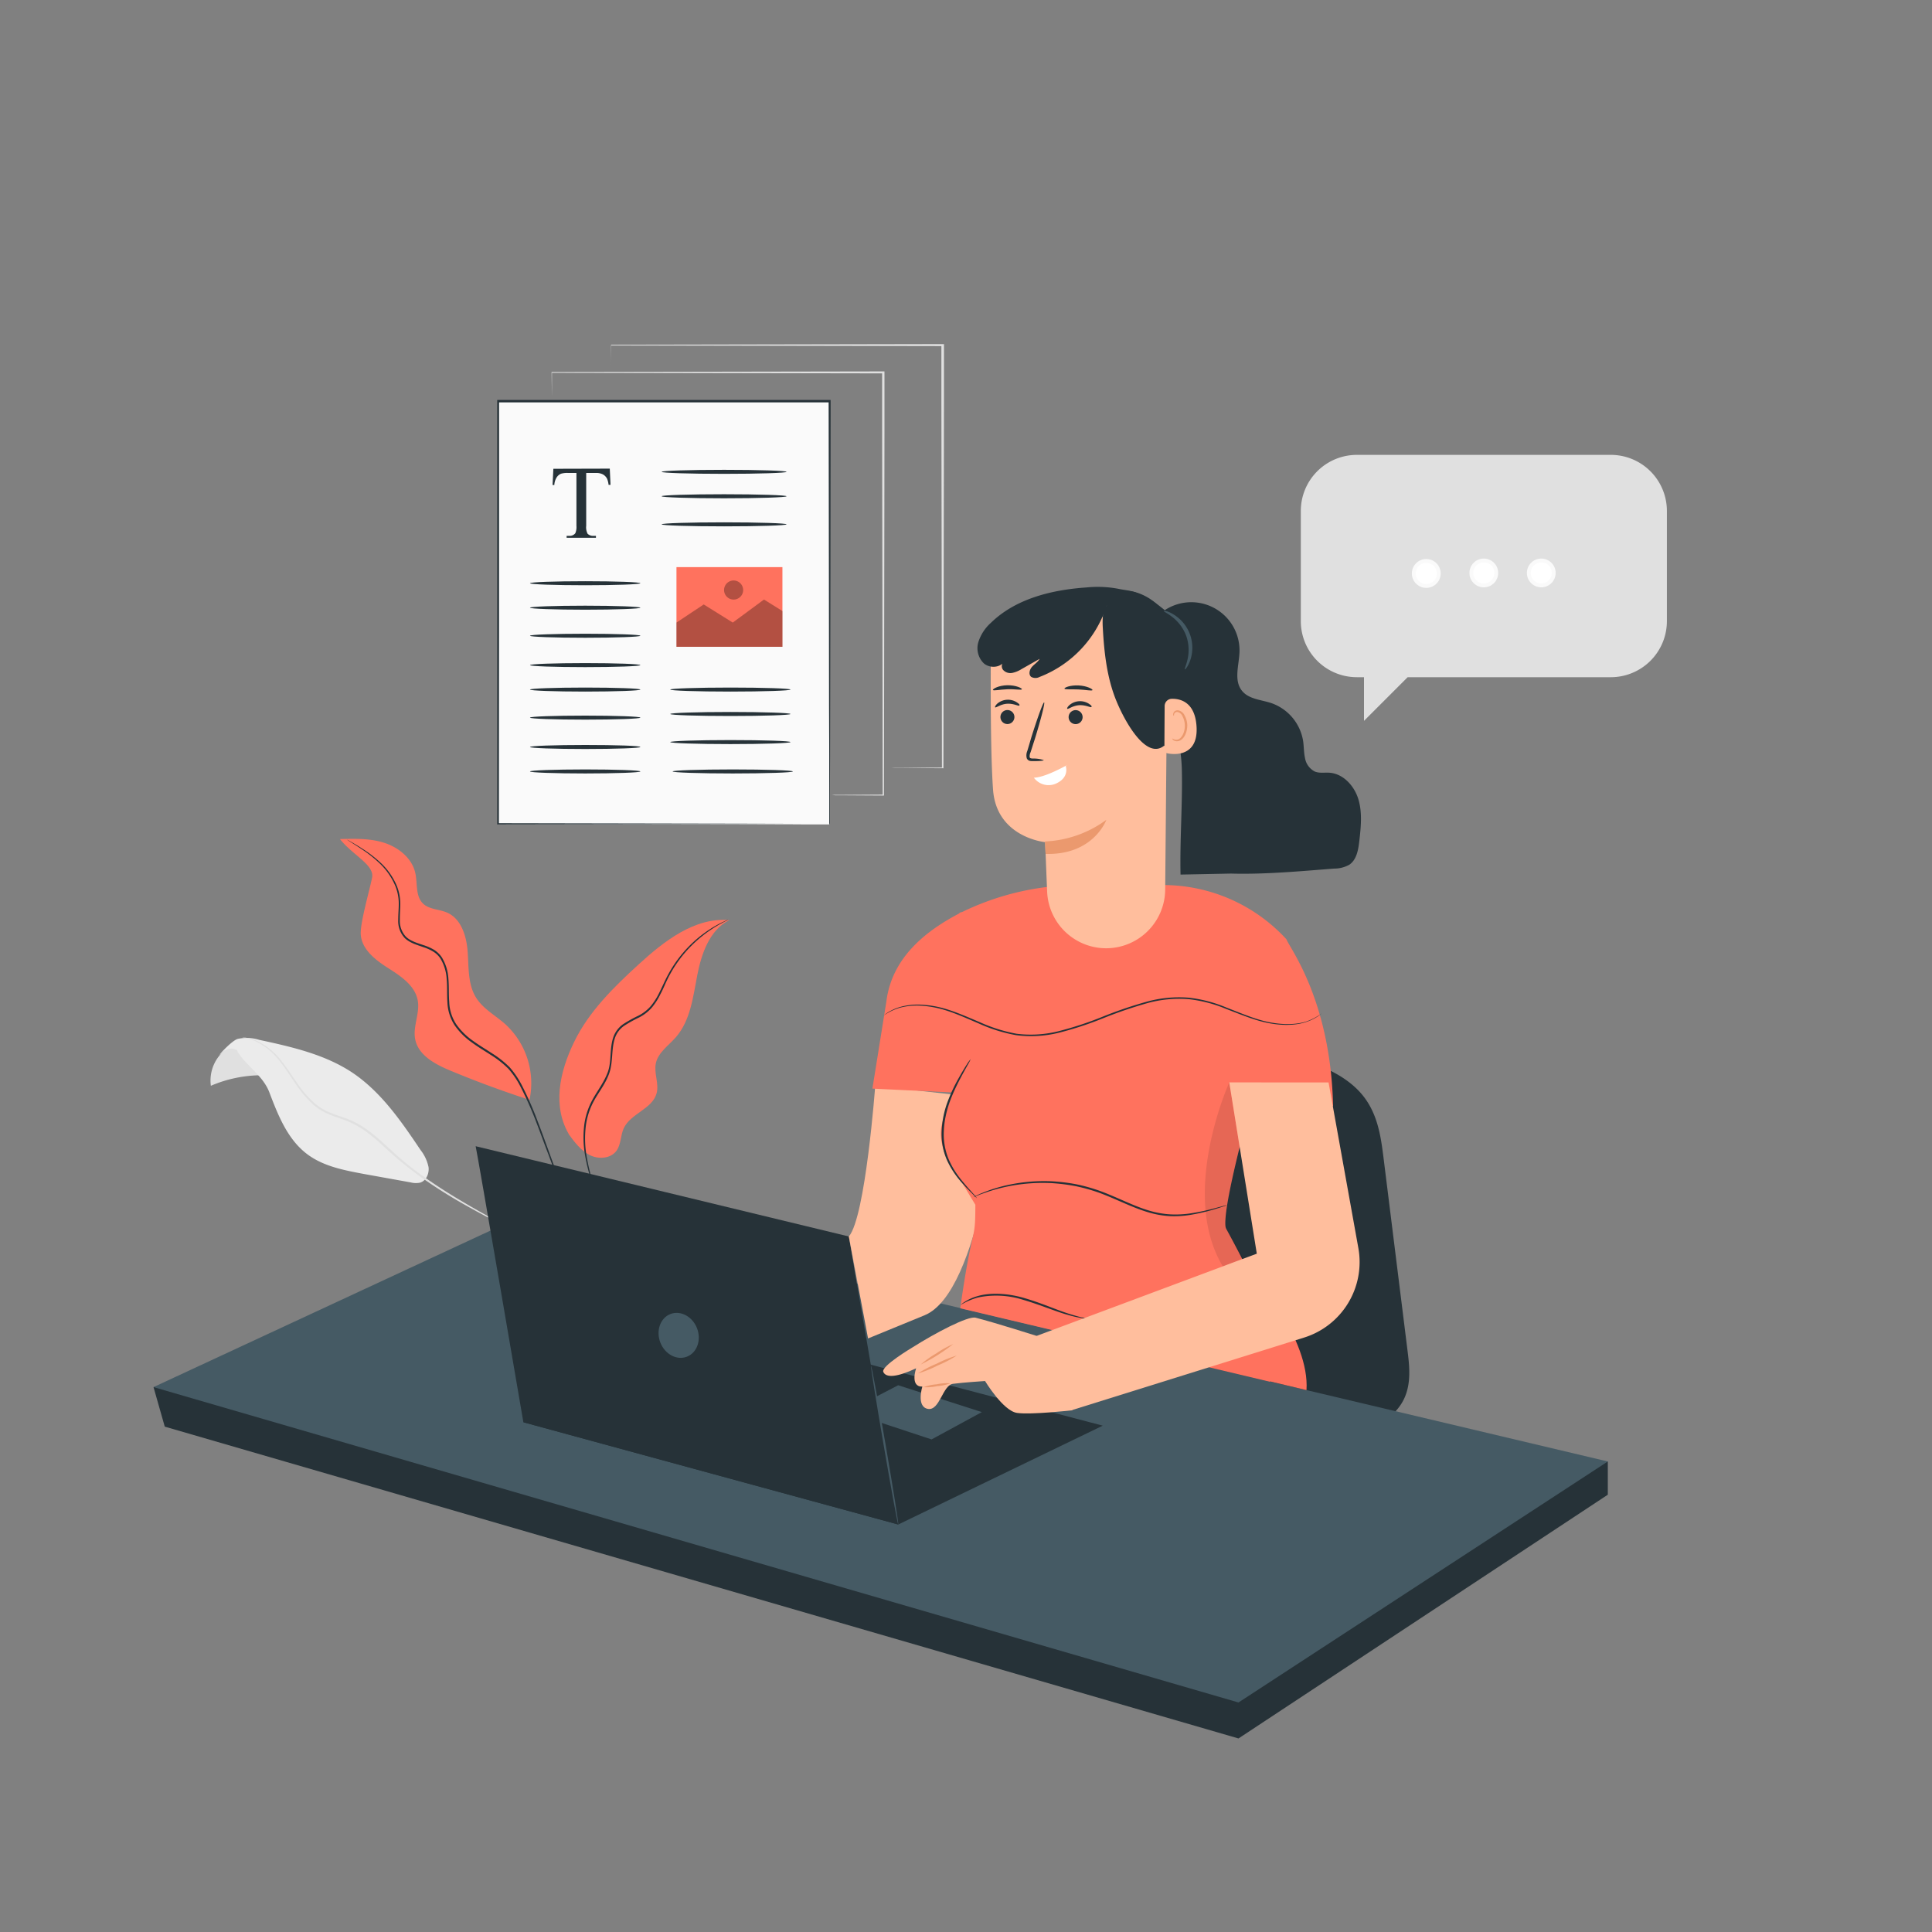 <svg xmlns="http://www.w3.org/2000/svg" viewBox="0 0 500 500"><rect x="0" y="0" width="500" height="500" fill="#808080" stroke="none"/><g id="freepik--background-complete--inject-92"><path d="M60.12,270.52A10.19,10.19,0,0,0,54.57,281a33.46,33.46,0,0,1,12.67-2.72" style="fill:#e0e0e0"></path><path d="M57.36,272.53c-2,1.9,2.35-3.1,4.14-3.66a10.89,10.89,0,0,1,5.54.23c8.4,1.82,17,3.74,24.17,8.51,7.43,5,12.62,12.56,17.62,20a10.62,10.62,0,0,1,2.08,4.46c.2,1.64-.61,3.54-2.2,4a5.41,5.41,0,0,1-2.4-.06l-11.76-2.12c-5.35-1-10.94-2-15.25-5.35-4.94-3.82-7.37-10-9.58-15.81-1.69-4.47-6-6.81-8.49-10.93C61.23,271.78,59.51,270.52,57.36,272.53Z" style="fill:#ebebeb"></path><path d="M131.56,317.76a5.66,5.66,0,0,1-.8-.37l-2.24-1.14c-1.93-1-4.73-2.47-8.13-4.39a130.11,130.11,0,0,1-11.59-7.33c-2.09-1.51-4.24-3.19-6.35-5s-4.18-3.9-6.49-5.74a28.39,28.39,0,0,0-3.6-2.47,24.07,24.07,0,0,0-3.87-1.7c-1.32-.47-2.64-.9-3.88-1.47A14.57,14.57,0,0,1,81.22,286a28,28,0,0,1-4.78-5.6c-1.3-1.89-2.44-3.7-3.63-5.23a17.8,17.8,0,0,0-6.94-5.82,12.63,12.63,0,0,0-3.26-.81,7.3,7.3,0,0,1,.88,0,9.9,9.9,0,0,1,2.46.6,17.57,17.57,0,0,1,7.15,5.78c1.22,1.54,2.38,3.34,3.69,5.22a27.63,27.63,0,0,0,4.74,5.47,13.81,13.81,0,0,0,3.28,2.07c1.22.55,2.52,1,3.85,1.44a23.68,23.68,0,0,1,4,1.73,28,28,0,0,1,3.67,2.51c2.35,1.86,4.41,3.92,6.51,5.77s4.21,3.52,6.29,5c4.17,3,8.13,5.43,11.5,7.4s6.13,3.47,8,4.53l2.19,1.23A6.33,6.33,0,0,1,131.56,317.76Z" style="fill:#e0e0e0"></path><path d="M215.21,205.7l.86,0,2.56,0,9.92-.06-.12.12c0-17.94-.08-53.84-.14-95.13,0-4.85,0-9.62,0-14.26l.25.26-85.79-.15.1-.11c0,2.71,0,4.82-.05,6.27,0,.7,0,1.24,0,1.62s0,.55,0,.55,0-.18,0-.55,0-.92,0-1.62c0-1.45,0-3.56-.05-6.27v-.1h.1l85.79-.15h.26v14.51c-.06,41.29-.11,77.19-.13,95.13v.13h-.13l-9.92-.06-2.56,0Z" style="fill:#e0e0e0"></path><path d="M230.55,198.7s.29,0,.86,0l2.56,0,9.92-.06-.12.13c0-17.95-.08-53.84-.14-95.14V89.31l.26.26-85.79-.16.1-.1c0,2.71,0,4.81,0,6.26,0,.7,0,1.24,0,1.63s0,.55,0,.55,0-.19,0-.55,0-.93,0-1.63c0-1.45,0-3.55-.05-6.26v-.1h.1l85.79-.16h.26v14.51c-.06,41.3-.11,77.19-.14,95.14v.12h-.12l-9.92-.06-2.56,0Z" style="fill:#e0e0e0"></path><path d="M416.84,117.72H351.16a14.51,14.51,0,0,0-14.51,14.51v28.52a14.51,14.51,0,0,0,14.51,14.51H353v11.3l11.3-11.3h52.57a14.52,14.52,0,0,0,14.52-14.51V132.23A14.52,14.52,0,0,0,416.84,117.72Z" style="fill:#e0e0e0"></path><circle cx="369.13" cy="148.42" r="3.22" style="fill:#fff"></circle><path d="M369.13,152.14a3.73,3.73,0,1,1,3.72-3.72A3.73,3.73,0,0,1,369.13,152.14Zm0-6.45a2.73,2.73,0,1,0,2.72,2.73A2.72,2.72,0,0,0,369.13,145.69Z" style="fill:#fafafa"></path><circle cx="384" cy="148.27" r="3.22" style="fill:#fff"></circle><path d="M384,152a3.72,3.72,0,1,1,3.73-3.72A3.73,3.73,0,0,1,384,152Zm0-6.44a2.72,2.72,0,1,0,2.73,2.72A2.72,2.72,0,0,0,384,145.55Z" style="fill:#fafafa"></path><circle cx="398.87" cy="148.27" r="3.22" style="fill:#fff"></circle><path d="M398.87,152a3.72,3.72,0,1,1,3.73-3.72A3.73,3.73,0,0,1,398.87,152Zm0-6.44a2.72,2.72,0,1,0,2.73,2.72A2.72,2.72,0,0,0,398.87,145.55Z" style="fill:#fafafa"></path></g><g id="freepik--Plants--inject-92"><path d="M88,217.18c3.31,4.16,8.91,6.63,8.3,9.93-.55,2.94-3.17,11.83-2.93,14.81.31,3.88,3.87,6.58,7.15,8.66s6.93,4.55,7.6,8.38c.58,3.31-1.32,6.7-.67,10,.81,4.18,5.21,6.5,9.14,8.13q10.07,4.19,20.45,7.55A20.74,20.74,0,0,0,130.71,265c-2.54-2.24-5.69-3.92-7.49-6.79-2.15-3.43-1.9-7.76-2.18-11.79s-1.61-8.6-5.31-10.23c-2.06-.91-4.64-.79-6.25-2.35-2-1.93-1.4-5.2-2-7.91-.84-3.78-4.25-6.57-7.94-7.78s-7.65-1.1-11.53-1" style="fill:#FF725E"></path><path d="M147.45,293.92c-4.6-7.46-2.68-16.44,1.16-24.32s10.27-14.17,16.74-20.08,14.47-12.2,23.36-11.38c-5.1,2.57-7.19,8.69-8.27,14.31s-1.77,11.68-5.54,16c-1.89,2.16-4.58,3.93-5.17,6.74-.53,2.55.87,5.24.2,7.75-1.09,4.08-6.76,5.23-8.51,9.07-.85,1.86-.67,4.14-1.86,5.79-1.52,2.1-4.74,2.28-7,1.1s-3.9-3.35-5.42-5.44" style="fill:#FF725E"></path><path d="M149.16,315a31.16,31.16,0,0,1-2.32-4.15c-1.34-2.76-3-6.88-4.88-12-1-2.57-2-5.38-3.15-8.37a87.75,87.75,0,0,0-4.16-9.35,22.25,22.25,0,0,0-3.07-4.52,25.08,25.08,0,0,0-4.49-3.55c-1.64-1.07-3.37-2.08-5-3.29a17.89,17.89,0,0,1-4.41-4.4,11.71,11.71,0,0,1-1.89-5.95c-.15-2.05,0-4.06-.19-6a11.5,11.5,0,0,0-1.63-5.37A6.08,6.08,0,0,0,112,246.2a12,12,0,0,0-2.46-1.09c-1.67-.59-3.48-1.08-4.79-2.34a6.42,6.42,0,0,1-1.69-4.73c0-1.63.18-3.17.13-4.64a12.2,12.2,0,0,0-.88-4.11,17.38,17.38,0,0,0-4.16-5.95,32.43,32.43,0,0,0-4.34-3.44c-1.26-.85-2.27-1.48-2.95-1.91l-.77-.49a1.52,1.52,0,0,1-.26-.19l.28.14.8.45c.7.4,1.73,1,3,1.83a31.63,31.63,0,0,1,4.43,3.4,17.5,17.5,0,0,1,4.3,6,12.34,12.34,0,0,1,.94,4.23c.06,1.52-.13,3.07-.1,4.66a6,6,0,0,0,1.58,4.4c1.19,1.15,2.93,1.63,4.63,2.21a13.14,13.14,0,0,1,2.56,1.13,6.64,6.64,0,0,1,2.09,2,11.85,11.85,0,0,1,1.71,5.59c.17,2,.05,4,.21,6a11.18,11.18,0,0,0,1.8,5.7,17.4,17.4,0,0,0,4.29,4.27c1.62,1.19,3.35,2.2,5,3.29a25.29,25.29,0,0,1,4.57,3.62,23.18,23.18,0,0,1,3.14,4.65,87.92,87.92,0,0,1,4.13,9.42c1.16,3,2.16,5.82,3.1,8.39,1.86,5.14,3.43,9.27,4.71,12.05.66,1.37,1.16,2.45,1.57,3.14.18.33.32.6.44.81A1.29,1.29,0,0,1,149.16,315Z" style="fill:#263238"></path><path d="M188.5,238a4.33,4.33,0,0,1-.79.43c-.52.26-1.29.66-2.24,1.23a33.69,33.69,0,0,0-7.29,5.88,32.85,32.85,0,0,0-3.92,5.13,35.11,35.11,0,0,0-1.72,3.17c-.53,1.12-1,2.3-1.64,3.48a17.08,17.08,0,0,1-2.21,3.45,11,11,0,0,1-3.4,2.6,33.26,33.26,0,0,0-3.78,2.12,6.34,6.34,0,0,0-2.46,3.46c-.84,2.85-.39,5.94-1.36,8.75s-2.79,5-4,7.25a18.42,18.42,0,0,0-2.14,7,26.89,26.89,0,0,0,.13,6.45,56,56,0,0,0,2.23,9.13c.33,1,.59,1.84.78,2.44a4.76,4.76,0,0,1,.24.86.88.88,0,0,1-.1-.2q-.09-.26-.24-.63c-.21-.54-.51-1.36-.87-2.41a51.14,51.14,0,0,1-2.4-9.14,26.91,26.91,0,0,1-.2-6.54,18.65,18.65,0,0,1,2.15-7.2c1.26-2.34,3-4.51,4-7.18s.47-5.72,1.34-8.74a6.91,6.91,0,0,1,2.65-3.73,34.46,34.46,0,0,1,3.85-2.15,10.6,10.6,0,0,0,3.26-2.48,16.72,16.72,0,0,0,2.16-3.34c.59-1.16,1.11-2.33,1.66-3.46a34.77,34.77,0,0,1,1.76-3.2,32.89,32.89,0,0,1,4-5.16,31.81,31.81,0,0,1,7.45-5.79,24.06,24.06,0,0,1,2.3-1.15A6.71,6.71,0,0,1,188.5,238Z" style="fill:#263238"></path></g><g id="freepik--Character--inject-92"><path d="M300.4,273.19c9.38-.81,18.91-1.62,28.24-.5s18.57,4.47,23.63,10.31c4.25,4.91,5.08,11,5.8,16.75l6.18,49.65c.53,4.21,1,8.58-.86,12.58-4.12,8.75-19.29,12.88-31.38,10.15a37.26,37.26,0,0,1-25.15-19.46c-4.31-8.7-4.86-18.12-5.36-27.36L298.75,275l1.22-.8" style="fill:#263238"></path><polygon points="39.73 358.98 42.64 369.21 320.52 449.91 416.1 386.83 416.1 378.23 39.73 358.98" style="fill:#263238"></polygon><polygon points="139.41 312.68 416.1 378.23 320.52 440.6 39.73 358.98 139.41 312.68" style="fill:#455a64"></polygon><polygon points="285.39 368.96 232.47 394.54 135.45 368.08 183.08 342.06 285.39 368.96" style="fill:#263238"></polygon><polygon points="227.04 367.88 241.09 372.52 254.1 365.45 232.45 358.5 219.81 365.06 227.04 367.88" style="fill:#455a64"></polygon><path d="M123.1,296.64c.44,1.76,12.35,71.44,12.35,71.44l97,26.46L219.68,320Z" style="fill:#263238"></path><path d="M225.41,353.39c.14,0,1.84,9.17,3.79,20.53s3.42,20.6,3.27,20.62-1.83-9.17-3.78-20.53S225.27,353.41,225.41,353.39Z" style="fill:#455a64"></path><path d="M180.39,343.75c1.18,3.05,0,6.34-2.62,7.36s-5.7-.63-6.88-3.68,0-6.34,2.61-7.36S179.21,340.7,180.39,343.75Z" style="fill:#455a64"></path><path d="M219.68,320c4.32-5,6.83-39,6.83-39l32,3.6h0s-4.61,49.81-19.23,55.79l-14.63,6" style="fill:#ffbe9d"></path><path d="M324.81,330.67s14.16,15.87,13.31,29.09l-25.13-6,9.69-23.13" style="fill:#FF725E"></path><path d="M345,286.26c-.62-27.79-11.6-41.39-12.05-43.15a43.31,43.31,0,0,0-32-14.06l-29.83.48A69.3,69.3,0,0,0,249.06,236l-.74.21v.15c-8.44,4.41-17.5,11.27-18.93,22.84l-3.61,22.53,20.74,1h0c-2.11,7.54-4.44,8.51-2,15.95l7.9,13.11c0,10.45-.7,4.12-3.91,26.79l80.12,19c4.65-4.58,1.11-17-11.29-39.57-1.85-3.38,7.76-37.38,7.76-37.38L343,286.84" style="fill:#FF725E"></path><path d="M251.2,274.11a9.31,9.31,0,0,1-.72,1.42c-.5.9-1.22,2.18-2.07,3.79-1.64,3.21-3.93,7.86-4.15,13.41a16.86,16.86,0,0,0,1.37,7.55,24.51,24.51,0,0,0,3.39,5.36c1.15,1.41,2.15,2.49,2.83,3.26a8.83,8.83,0,0,1,1,1.21A10.23,10.23,0,0,1,251.7,309c-.72-.72-1.77-1.77-3-3.17a23.19,23.19,0,0,1-3.54-5.39,16.87,16.87,0,0,1-1.46-7.77,24.74,24.74,0,0,1,1.61-7.73,42.36,42.36,0,0,1,2.74-5.83c.89-1.6,1.67-2.86,2.21-3.72A9.94,9.94,0,0,1,251.2,274.11Z" style="fill:#263238"></path><path d="M342.09,262.22l-.23.2c-.16.12-.39.32-.71.55a12.46,12.46,0,0,1-3.11,1.51c-2.85,1-7.41,1.15-12.57-.41-2.58-.76-5.31-1.88-8.24-3a35.08,35.08,0,0,0-9.64-2.49,31,31,0,0,0-10.9,1.1,112.77,112.77,0,0,0-11.25,3.86,88,88,0,0,1-11.36,3.72,30,30,0,0,1-11.11.64,40.68,40.68,0,0,1-9.61-3c-2.9-1.24-5.57-2.44-8.11-3.27a27.33,27.33,0,0,0-7-1.37,17.38,17.38,0,0,0-5.36.54,14.23,14.23,0,0,0-4.16,2s.07-.07.23-.2.4-.31.73-.53a12.93,12.93,0,0,1,3.14-1.43,17,17,0,0,1,5.44-.64,26.84,26.84,0,0,1,7.12,1.31c2.57.81,5.26,2,8.16,3.22a41.08,41.08,0,0,0,9.52,3,29.57,29.57,0,0,0,10.93-.67,87,87,0,0,0,11.29-3.71,109.37,109.37,0,0,1,11.3-3.86,31.4,31.4,0,0,1,11.08-1.09,35.26,35.26,0,0,1,9.74,2.56c2.94,1.14,5.64,2.27,8.19,3.05,5.1,1.58,9.58,1.47,12.41.57A14.2,14.2,0,0,0,342.09,262.22Z" style="fill:#263238"></path><path d="M317.49,311.9a3,3,0,0,1-.64.25l-1.88.6a50.33,50.33,0,0,1-7.08,1.69,26,26,0,0,1-5,.3,24,24,0,0,1-5.71-1c-3.93-1.14-7.91-3.23-12.26-4.89a45.83,45.83,0,0,0-6.52-1.87,49.29,49.29,0,0,0-6.27-.79,45.38,45.38,0,0,0-10.67.73,43.59,43.59,0,0,0-7,1.93c-.81.26-1.42.55-1.84.7a3,3,0,0,1-.66.22,6.46,6.46,0,0,1,.62-.32c.41-.18,1-.49,1.81-.79a39.06,39.06,0,0,1,7-2.1,44,44,0,0,1,10.76-.85,48.57,48.57,0,0,1,6.35.77,45.27,45.27,0,0,1,6.6,1.89c4.4,1.67,8.35,3.76,12.22,4.91a24.21,24.21,0,0,0,5.59,1,26.45,26.45,0,0,0,5-.23,57.9,57.9,0,0,0,7.07-1.52l1.91-.51A2.91,2.91,0,0,1,317.49,311.9Z" style="fill:#263238"></path><path d="M281.16,341.24a5.09,5.09,0,0,1-1.33-.14,30.16,30.16,0,0,1-3.56-.84c-3-.82-6.9-2.52-11.38-3.84a23.16,23.16,0,0,0-11.75-.64,17.28,17.28,0,0,0-4.51,1.94s.07-.1.25-.24a6.29,6.29,0,0,1,.81-.58,12,12,0,0,1,3.36-1.48c3-.89,7.44-.83,12,.5s8.41,3.08,11.34,4c1.46.47,2.66.8,3.49,1A7.35,7.35,0,0,1,281.16,341.24Z" style="fill:#263238"></path><g style="opacity:0.1"><path d="M318.14,280.12s-13.06,28.79-1.67,47.61l5.34-2-4.47-7.8a8.71,8.71,0,0,1-.15-3.62c.66-4.1,1.93-10.79,3.63-17.53Z"></path></g><path d="M296.34,176.2c6.44,5.62,9.31,14.46,9.52,23s-.54,18.23-.34,27.14l13.06-.26c8.63.26,18.41-.65,26.67-1.29a8,8,0,0,0,3.95-1c1.9-1.29,2.33-3.86,2.59-6.14.41-3.59.8-7.3-.23-10.76s-3.89-6.65-7.49-6.91c-1.27-.09-2.6.18-3.78-.3a4.77,4.77,0,0,1-2.55-3.49c-.33-1.46-.28-3-.5-4.46a12.47,12.47,0,0,0-8.17-9.75c-2.68-.91-5.91-1-7.67-3.24-2.14-2.69-.74-6.58-.62-10a12.48,12.48,0,0,0-20.21-10.2" style="fill:#263238"></path><path d="M286.24,245.41h0A15.29,15.29,0,0,1,271,230.77c-.28-6.58-.51-12.82-.51-12.82S257.9,216.78,257,204.37s-.52-41.06-.52-41.06h0a43.24,43.24,0,0,1,43.71,2.77l1.93,1.31-.57,62.86A15.3,15.3,0,0,1,286.24,245.41Z" style="fill:#ffbe9d"></path><path d="M262,186.85a1.81,1.81,0,1,0-2.56,0A1.8,1.8,0,0,0,262,186.85Z" style="fill:#263238"></path><path d="M257.54,183.05c.21.21,1.37-.81,3.08-.92s3,.69,3.18.46-.13-.48-.7-.86a4.25,4.25,0,0,0-5,.37C257.6,182.56,257.44,183,257.54,183.05Z" style="fill:#263238"></path><path d="M277.33,184.11a1.81,1.81,0,1,0,2.52.44A1.81,1.81,0,0,0,277.33,184.11Z" style="fill:#263238"></path><path d="M276.2,183.43c.21.21,1.37-.81,3.08-.92s3,.69,3.18.46-.13-.48-.69-.86a4.22,4.22,0,0,0-2.56-.63,4.18,4.18,0,0,0-2.44,1C276.26,182.94,276.1,183.34,276.2,183.43Z" style="fill:#263238"></path><path d="M270.13,196.72a8.38,8.38,0,0,0-2.8-.41c-.45,0-.81-.1-.85-.34a2.35,2.35,0,0,1,.24-1.3c.37-1.16.74-2.33,1.14-3.56,1.56-5.07,2.62-9.24,2.36-9.32s-1.73,4-3.3,9c-.36,1.24-.71,2.42-1.06,3.58a2.87,2.87,0,0,0-.13,1.88,1.19,1.19,0,0,0,.81.67,3.11,3.11,0,0,0,.77.05C269.05,197,270.13,196.86,270.13,196.72Z" style="fill:#263238"></path><path d="M275.81,198.27c1.72-1.17-4.75,2.91-8.24,3a4.72,4.72,0,0,0,5.69,1.53C276.9,201.17,275.81,198.27,275.81,198.27Z" style="fill:#fff"></path><path d="M270.42,217.77a28.87,28.87,0,0,0,15.9-5.6s-3.27,9.18-15.73,8.82Z" style="fill:#eb996e"></path><path d="M301.25,193c-4.49,3.62-9.93-5.75-12.34-11.62s-3.15-12.37-3.5-18.78c-.12-2.1-.14-4.4,1.08-6.05s1.73.28,3.27-1.24c2.65-2.62.13-2.63,2.78-2.31,4.53.55,14.4,8.4,15.23,13.15s.16,9.63-.51,14.41c-.31,2.18-.62,4.37-.92,6.55a10.71,10.71,0,0,1-1.3,4.42c-.83,1.28-2.46,2.11-3.79,1.47" style="fill:#263238"></path><path d="M301.41,182.73a1.88,1.88,0,0,1,1.79-1.88c2.32-.06,6.11.86,6.47,7.26.51,9.13-8.28,6.85-8.31,6.59S301.39,186.29,301.41,182.73Z" style="fill:#ffbe9d"></path><path d="M303.37,191.11s.17.1.44.21a1.54,1.54,0,0,0,1.19,0c.95-.41,1.68-2,1.63-3.63a5.24,5.24,0,0,0-.57-2.26,1.86,1.86,0,0,0-1.27-1.15.79.79,0,0,0-.91.49c-.11.26,0,.44-.09.46s-.21-.15-.15-.53a1,1,0,0,1,.32-.59,1.2,1.2,0,0,1,.87-.28,2.23,2.23,0,0,1,1.74,1.32,5.37,5.37,0,0,1,.7,2.52c0,1.84-.81,3.62-2.11,4.07a1.66,1.66,0,0,1-1.46-.16C303.4,191.33,303.34,191.13,303.37,191.11Z" style="fill:#eb996e"></path><path d="M286.44,156.61a29.27,29.27,0,0,1-17.39,18.58,2.29,2.29,0,0,1-2.16,0c-.76-.6-.47-1.86.17-2.59s1.53-1.24,2-2.09l-4.65,2.63a7.44,7.44,0,0,1-2.4,1,2.55,2.55,0,0,1-2.39-.75,1.55,1.55,0,0,1,.32-2.27c-1.05,1.72-3.74,1.88-5.29.59a5.47,5.47,0,0,1-1.45-5.54,11.23,11.23,0,0,1,3.26-5c6.43-6.26,15.78-8.53,24.73-9.14a28.64,28.64,0,0,1,8.27.36c2.7.6,6.88.38,11.75,5.71" style="fill:#263238"></path><path d="M264.46,178.38c-.1.29-1.73-.08-3.74,0s-3.64.45-3.75.18,1.49-1.18,3.72-1.22S264.57,178.13,264.46,178.38Z" style="fill:#263238"></path><path d="M282.73,178.59c-.1.28-1.68-.07-3.62-.16s-3.54.08-3.62-.21,1.55-.94,3.67-.83S282.83,178.33,282.73,178.59Z" style="fill:#263238"></path><path d="M306.64,173.23c-.15-.09.34-1,.69-2.56a11,11,0,0,0-.33-6.09,11.13,11.13,0,0,0-3.62-4.91c-1.27-1-2.23-1.37-2.17-1.53s1.11,0,2.59.93a10.07,10.07,0,0,1,4.24,11.8C307.47,172.5,306.73,173.3,306.64,173.23Z" style="fill:#455a64"></path><path d="M318.14,280.12l7.12,44.33-57.33,21.41L277.21,365l60.33-18.85a20.47,20.47,0,0,0,14-23.16l-7.71-42.85Z" style="fill:#ffbe9d"></path><path d="M268.28,345.73s-10.67-3.4-15.79-4.71c-2-.51-10.53,4-16.43,7.74,0,0-8.12,4.82-7.46,6.3.72,1.64,3.72,1.3,8.49-.94,0,0-1.67,4.83,1.61,4.73,0,0-1.63,5.23,1.44,5.77s3.79-6.13,6.49-6.49,8.3-.72,8.3-.72,4.65,7.71,8.26,8.25,14.36-.68,14.36-.68Z" style="fill:#ffbe9d"></path><path d="M246.68,347.85a47.16,47.16,0,0,1-8.38,5.28,24.54,24.54,0,0,1,4-2.86A24.23,24.23,0,0,1,246.68,347.85Z" style="fill:#eb996e"></path><path d="M247.6,350.82a30.25,30.25,0,0,1-4.92,2.56,29.83,29.83,0,0,1-5.13,2.08,29,29,0,0,1,4.91-2.56A29.74,29.74,0,0,1,247.6,350.82Z" style="fill:#eb996e"></path><path d="M245.94,358a12,12,0,0,1-3.42.73A12.17,12.17,0,0,1,239,359a11.75,11.75,0,0,1,3.42-.74A11.94,11.94,0,0,1,245.94,358Z" style="fill:#eb996e"></path></g><g id="freepik--Document--inject-92"><rect x="128.83" y="103.97" width="85.79" height="109.39" style="fill:#fafafa"></rect><path d="M214.62,213.36s0-.18,0-.53,0-.87,0-1.53c0-1.36,0-3.36,0-6,0-5.2,0-12.78-.06-22.4,0-19.22-.07-46.53-.11-79l.23.23-85.78,0h0l.26-.26c0,40.55,0,78.2-.05,109.39l-.21-.22,62.24.12,17.38.05,4.58,0c1,0,1.59,0,1.59,0l-1.54,0-4.54,0-17.33.05-62.38.11h-.22v-.21c0-31.19,0-68.84,0-109.39v-.26h.27l85.78,0h.23V104c0,32.51-.09,59.88-.11,79.13,0,9.6-.05,17.17-.07,22.35,0,2.57,0,4.55,0,5.9,0,.66,0,1.16,0,1.51S214.62,213.36,214.62,213.36Z" style="fill:#263238"></path><path d="M203.56,122.11c0,.29-7.24.52-16.16.52s-16.17-.23-16.17-.52,7.24-.52,16.17-.52S203.56,121.82,203.56,122.11Z" style="fill:#263238"></path><path d="M203.56,128.43c0,.29-7.24.53-16.16.53s-16.17-.24-16.17-.53,7.24-.52,16.17-.52S203.56,128.15,203.56,128.43Z" style="fill:#263238"></path><path d="M203.56,135.7c0,.29-7.24.52-16.16.52s-16.17-.23-16.17-.52,7.24-.52,16.17-.52S203.56,135.41,203.56,135.7Z" style="fill:#263238"></path><path d="M165.73,150.94c0,.29-6.39.52-14.28.52s-14.29-.23-14.29-.52,6.4-.52,14.29-.52S165.73,150.65,165.73,150.94Z" style="fill:#263238"></path><path d="M165.73,157.27c0,.28-6.39.52-14.28.52s-14.29-.24-14.29-.52,6.4-.52,14.29-.52S165.73,157,165.73,157.27Z" style="fill:#263238"></path><path d="M165.73,164.53c0,.29-6.39.52-14.28.52s-14.29-.23-14.29-.52,6.4-.52,14.29-.52S165.73,164.24,165.73,164.53Z" style="fill:#263238"></path><path d="M165.73,172.13c0,.29-6.39.52-14.28.52s-14.29-.23-14.29-.52,6.4-.52,14.29-.52S165.73,171.84,165.73,172.13Z" style="fill:#263238"></path><path d="M165.73,178.46c0,.28-6.39.52-14.28.52s-14.29-.24-14.29-.52,6.4-.52,14.29-.52S165.73,178.17,165.73,178.46Z" style="fill:#263238"></path><path d="M165.73,185.72c0,.29-6.39.52-14.28.52s-14.29-.23-14.29-.52,6.4-.52,14.29-.52S165.73,185.43,165.73,185.72Z" style="fill:#263238"></path><path d="M165.73,193.32c0,.29-6.39.52-14.28.52s-14.29-.23-14.29-.52,6.4-.52,14.29-.52S165.73,193,165.73,193.32Z" style="fill:#263238"></path><path d="M165.73,199.65c0,.28-6.39.52-14.28.52s-14.29-.24-14.29-.52,6.4-.52,14.29-.52S165.73,199.36,165.73,199.65Z" style="fill:#263238"></path><path d="M205.2,199.65c0,.28-7,.52-15.56.52s-15.56-.24-15.56-.52,7-.52,15.56-.52S205.2,199.36,205.2,199.65Z" style="fill:#263238"></path><path d="M204.58,178.46c0,.28-7,.52-15.56.52s-15.56-.24-15.56-.52,7-.52,15.56-.52S204.58,178.17,204.58,178.46Z" style="fill:#263238"></path><path d="M204.58,184.78c0,.29-7,.52-15.56.52s-15.56-.23-15.56-.52,7-.52,15.56-.52S204.58,184.49,204.58,184.78Z" style="fill:#263238"></path><path d="M204.58,192.05c0,.28-7,.52-15.56.52s-15.56-.24-15.56-.52,7-.52,15.56-.52S204.58,191.76,204.58,192.05Z" style="fill:#263238"></path><rect x="175.07" y="146.77" width="27.42" height="20.62" style="fill:#FF725E"></rect><g style="opacity:0.3"><polygon points="175.07 161.12 182.12 156.43 189.64 161.12 197.72 155.16 202.5 158.14 202.5 167.39 175.07 167.39 175.07 161.12"></polygon></g><g style="opacity:0.3"><path d="M192.33,152.69a2.47,2.47,0,1,1-2.47-2.46A2.48,2.48,0,0,1,192.33,152.69Z"></path></g><path d="M157.81,121.28l.19,4.2h-.5a5.49,5.49,0,0,0-.39-1.59,2.68,2.68,0,0,0-1.09-1.12,3.72,3.72,0,0,0-1.79-.37h-2.52v13.67a3.63,3.63,0,0,0,.36,2.06,2,2,0,0,0,1.54.55h.62v.49h-7.59v-.49h.64a1.85,1.85,0,0,0,1.61-.68,4.07,4.07,0,0,0,.29-1.93V122.4H147a5.7,5.7,0,0,0-1.78.19,2.45,2.45,0,0,0-1.18,1,4,4,0,0,0-.58,1.93H143l.21-4.2Z" style="fill:#263238"></path></g></svg>